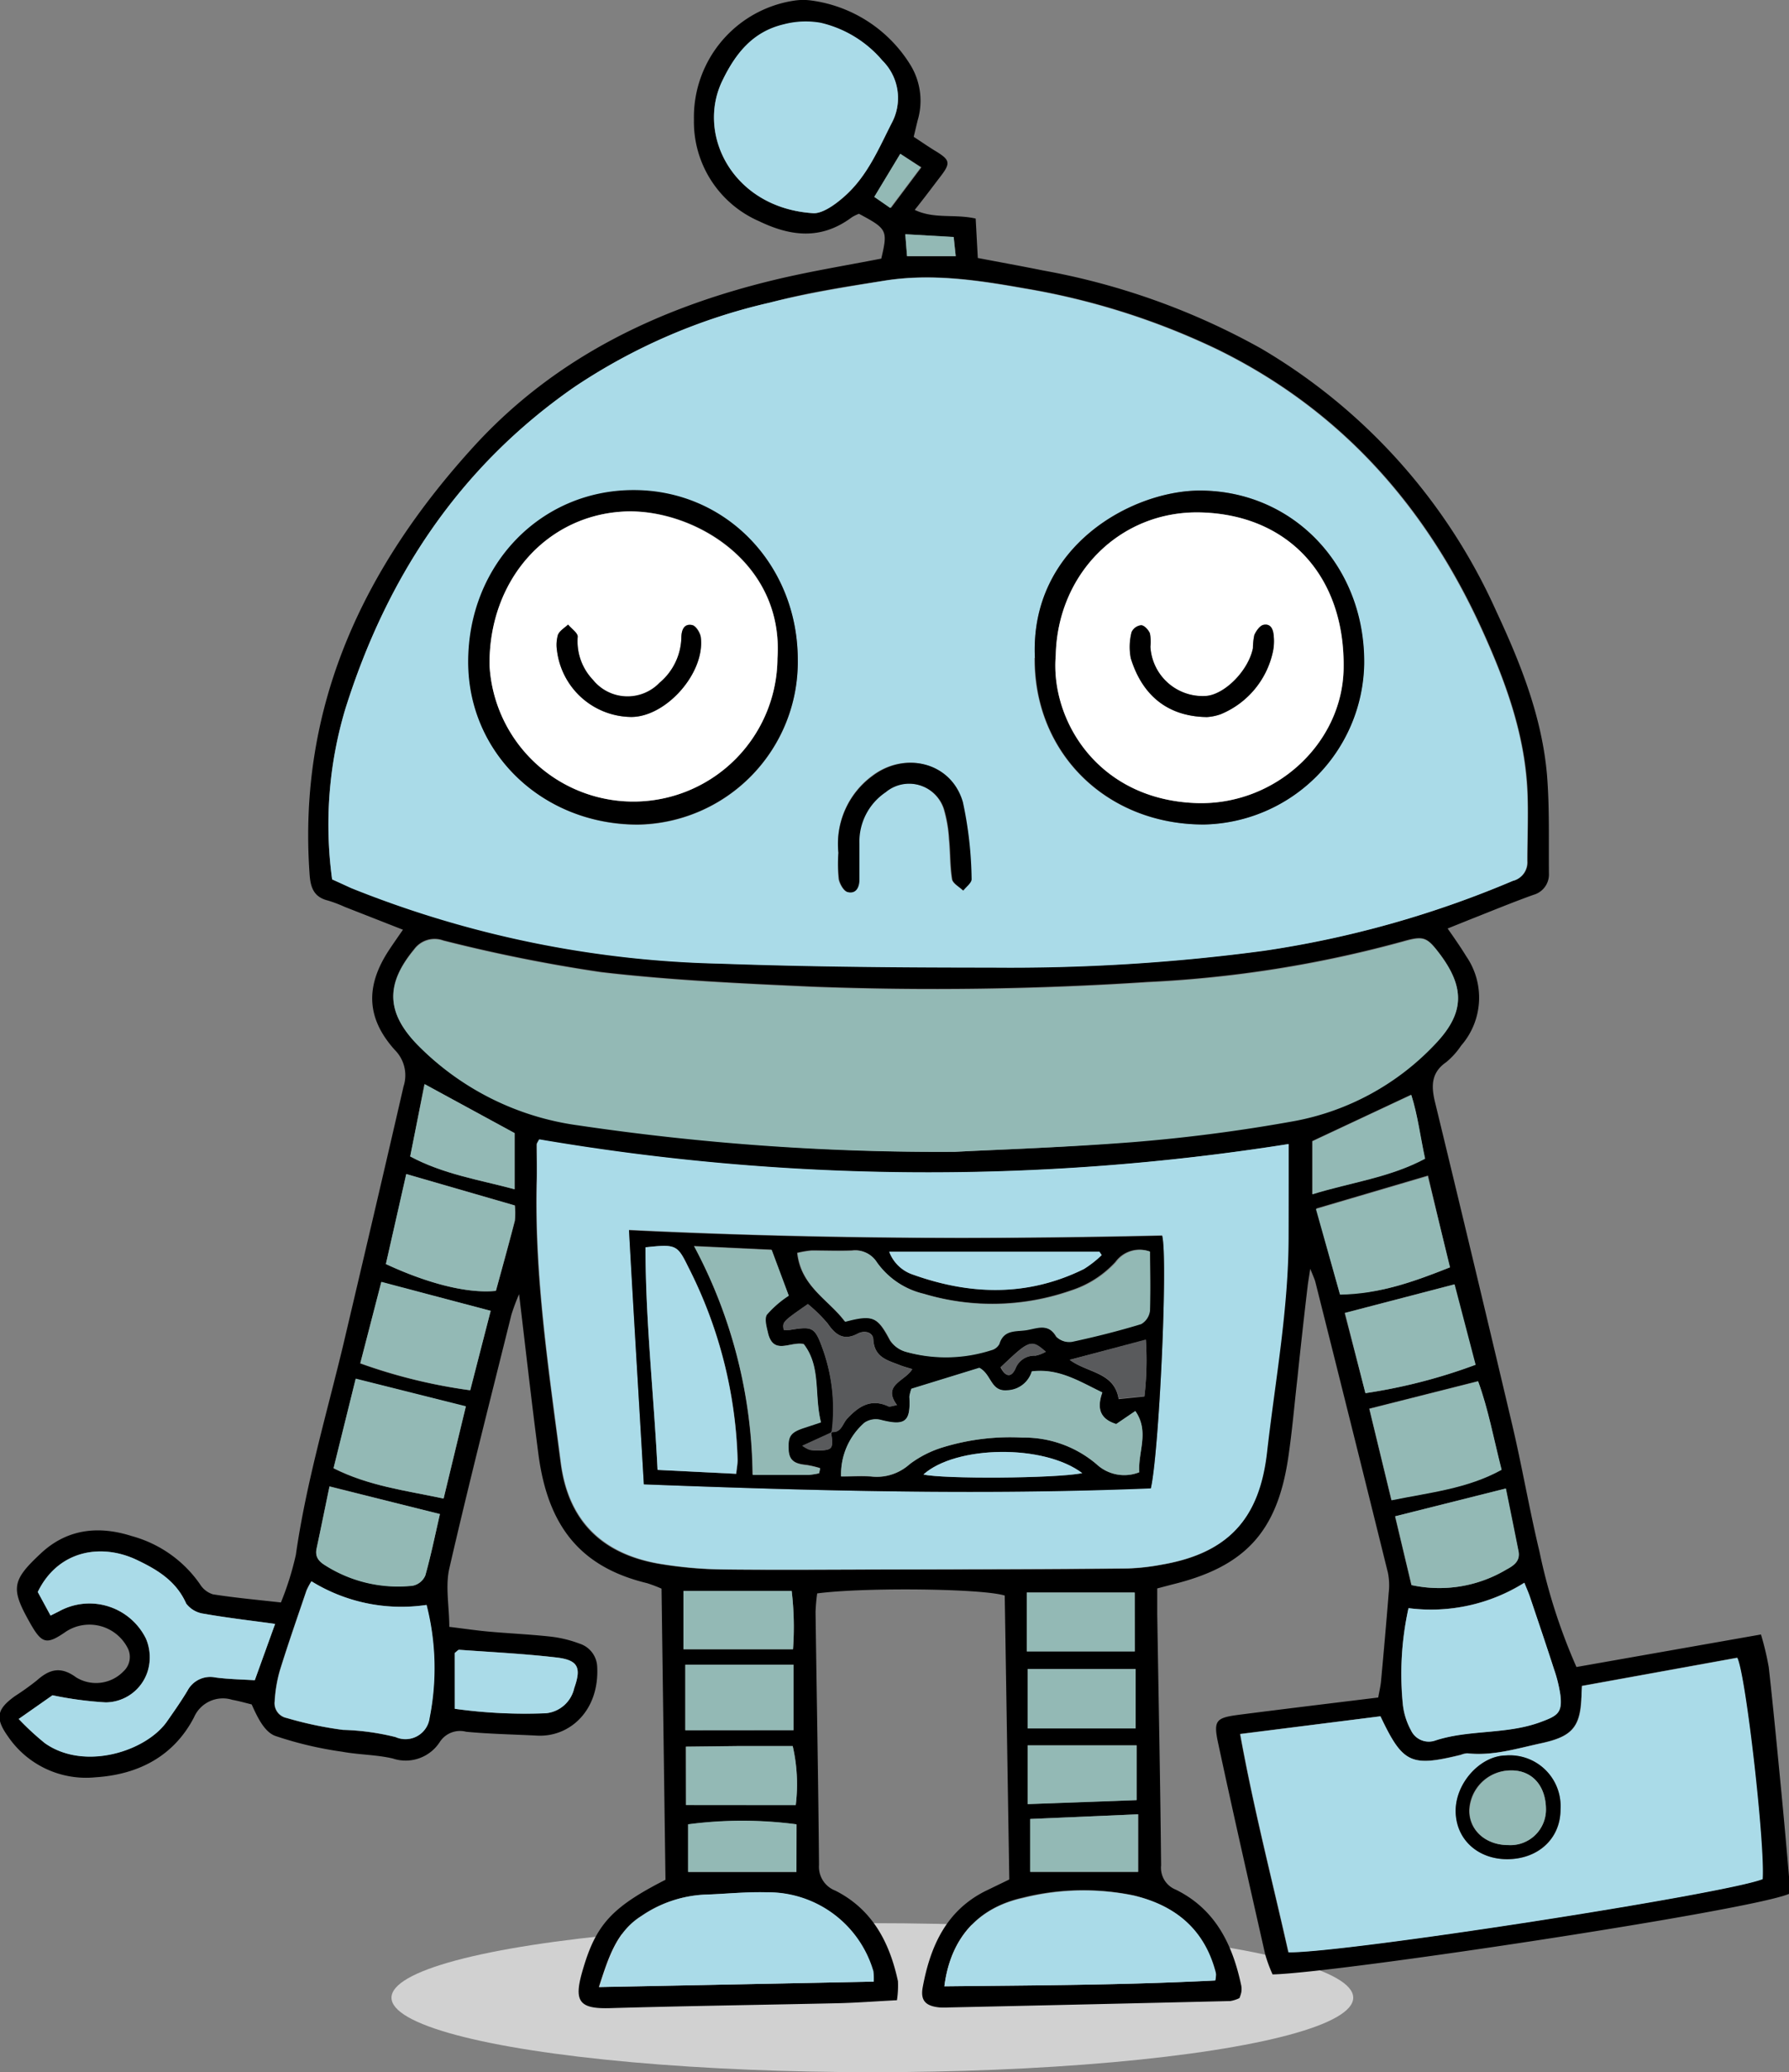 <svg id="Capa_2" data-name="Capa 2" xmlns="http://www.w3.org/2000/svg" viewBox="0 0 176.08 203.85"><rect x="0" y="0" width="176.08" height="203.85" fill="#808080" stroke="none"/><defs><style>.cls-1{fill:#d1d1d1;}.cls-2,.cls-3,.cls-4,.cls-5,.cls-6{fill-rule:evenodd;}.cls-3{fill:#aadbe8;}.cls-4{fill:#93b9b5;}.cls-5{fill:#fff;}.cls-6{fill:#595a5c;}</style></defs><title>coolito2</title><ellipse class="cls-1" cx="85.86" cy="196.52" rx="47.33" ry="7.33"/><path class="cls-2" d="M95.76,219c-2,.1-3.81.24-5.63.29-7.56.17-15.11.27-22.67.49-3,.08-3.49-.71-2.68-3.56,1.31-4.61,2.83-6.33,8.2-9.07-.13-9.48-.26-19.06-.39-28.64a14.37,14.37,0,0,0-1.43-.54c-6.5-1.57-9.74-5.54-10.68-12.64-.67-5.09-1.24-10.19-1.91-15.79a21,21,0,0,0-.75,2c-2.07,8.33-4.2,16.64-6.12,25-.4,1.77,0,3.72,0,5.73,1.48.18,2.7.36,3.92.47,2,.18,4.1.27,6.14.5a11.88,11.88,0,0,1,2.76.68,2.49,2.49,0,0,1,1.74,2.33c.2,4.27-2.71,6.88-5.9,6.72-2.34-.12-4.69-.16-7-.38a2.37,2.37,0,0,0-2.59,1,4,4,0,0,1-4.63,1.63c-1.62-.38-3.33-.36-5-.67a36.16,36.16,0,0,1-6.59-1.56c-1.06-.41-1.73-1.82-2.3-3.09-.63-.15-1.26-.34-1.9-.45a3.1,3.1,0,0,0-3.78,1.73c-2,3.83-5.48,5.62-9.7,5.89a9.29,9.29,0,0,1-8.59-4c-1.32-1.84-1.11-2.71.69-4a25.67,25.67,0,0,0,2.15-1.54c1.25-1.11,2.35-1.4,3.87-.28a3.75,3.75,0,0,0,4.65-.61,1.92,1.92,0,0,0,.44-2.22A4.23,4.23,0,0,0,14,182.72c-1.93,1.34-2.39,1.24-3.55-.81-1.91-3.38-1.84-4.17,1-6.82,2.61-2.48,5.75-2.79,9-1.75a12,12,0,0,1,6.71,4.73,2.3,2.3,0,0,0,1.28,1c2.16.34,4.35.54,6.69.8a29.14,29.14,0,0,0,1.47-4.69c1-7,3-13.74,4.65-20.59,2-8.49,4-17,5.95-25.49a3.52,3.52,0,0,0-.85-3.57c-2.83-3.14-2.92-6.29-.58-9.84.4-.61.82-1.2,1.37-2l-5.74-2.25a13.27,13.27,0,0,0-1.64-.62c-1.39-.34-1.72-1.27-1.81-2.6C36.77,91.6,43.33,77.92,54.25,66c8-8.69,18.15-13.51,29.43-16.23,3.48-.84,7-1.41,10.54-2.1.65-2.79.59-2.92-2.2-4.41a4,4,0,0,0-.72.36c-3,2.23-6,1.87-9.11.37a10.66,10.66,0,0,1-6.41-10,11.59,11.59,0,0,1,9.88-11.7,5.87,5.87,0,0,1,1.75,0,13.58,13.58,0,0,1,9.64,6.27,6.75,6.75,0,0,1,.75,5.51c-.12.49-.24,1-.39,1.62.69.45,1.34.9,2,1.31,1.66,1,1.7,1.24.46,2.82-.76,1-1.51,2-2.36,3.06,1.94.92,3.89.38,6,.85l.21,3.88c2.16.41,4.31.8,6.44,1.23a69.16,69.16,0,0,1,21.45,7.68,57,57,0,0,1,23.13,25.82c2.4,5.14,4.5,10.39,5,16.11.26,3.21.16,6.45.19,9.67a2.08,2.08,0,0,1-1.53,2.14c-2.14.77-4.24,1.64-6.35,2.47l-2.09.84c.7,1,1.3,1.86,1.83,2.73a7.17,7.17,0,0,1-.5,8.79,7.5,7.5,0,0,1-1.47,1.63c-1.45,1-1.49,2.29-1.12,3.85q3.84,15.82,7.58,31.66c1,4.21,1.72,8.48,2.73,12.68a56.56,56.56,0,0,0,3.63,11.31l18.16-3.2a27.21,27.21,0,0,1,.77,3.24c.47,4.23.87,8.46,1.28,12.7.26,2.7.5,5.4.73,8.11,0,.5,0,1,0,1.46-3.81,1.65-44.69,7.81-50.85,7.93a15,15,0,0,1-.72-1.95c-1.57-6.94-3.15-13.87-4.64-20.82-.48-2.24-.21-2.48,2.12-2.78,4.51-.58,9-1.12,13.64-1.69.1-.58.22-1.06.27-1.54.27-2.92.53-5.83.76-8.75a6.25,6.25,0,0,0-.08-2q-3.54-14.31-7.14-28.6c-.07-.27-.2-.53-.5-1.29-.13.87-.21,1.3-.26,1.73q-.53,4.48-1,9c-.3,2.62-.52,5.26-.91,7.87-1.08,7.29-4.26,10.72-11.41,12.46l-1.48.39c0,.86,0,1.73,0,2.59.13,8.22.3,16.43.38,24.65a2.31,2.31,0,0,0,1.44,2.39c3.91,1.92,5.6,5.41,6.45,9.45a2.06,2.06,0,0,1,0,.66,3.28,3.28,0,0,1-.18.56,3.15,3.15,0,0,1-.9.29q-13.86.33-27.72.63a7.75,7.75,0,0,1-.88,0c-1.37-.13-1.92-.66-1.67-2,.74-4,2.31-7.58,6.29-9.51l2.23-1.08c-.15-9.26-.3-18.62-.45-27.93-2.24-.7-13.87-.82-18.46-.21a17.57,17.57,0,0,0-.16,1.84c.11,8.29.27,16.58.34,24.87a2.51,2.51,0,0,0,1.61,2.53c3.64,1.84,5.34,5.09,6.16,8.91A9.49,9.49,0,0,1,95.76,219ZM40.17,108.74l1.92.82A103.24,103.24,0,0,0,78.31,117c8.94.32,17.9.39,26.84.39a187.64,187.64,0,0,0,26.77-1.65,99.79,99.79,0,0,0,24.5-6.88,1.86,1.86,0,0,0,1.41-1.93c0-2.35.1-4.7,0-7-.28-5.59-2.19-10.75-4.47-15.78-5.53-12.16-13.94-21.63-26.06-27.57a71,71,0,0,0-19-6c-4.56-.81-9.14-1.49-13.77-.75C90.71,50.43,86.94,51,83.25,52A57.54,57.54,0,0,0,64,60.31C52.68,68.17,45.54,79,41.46,92A39.65,39.65,0,0,0,40.17,108.74Zm61.3,26.8c3.88-.21,10.63-.41,17.34-1a161.94,161.94,0,0,0,16.13-2.1,25.42,25.42,0,0,0,13.7-7.47c3-3,3.07-5.59.48-9-1.21-1.59-1.56-1.71-3.54-1.15a115.18,115.18,0,0,1-25.14,4,321.63,321.63,0,0,1-33,.46c-7-.32-13.93-.63-20.84-1.44a155.12,155.12,0,0,1-15.5-3.11,2.5,2.5,0,0,0-2.87.88c-2.78,3.38-2.78,6.16.3,9.33a27.32,27.32,0,0,0,15.86,7.91A241.62,241.62,0,0,0,101.47,135.54Zm32.84-.76a227.42,227.42,0,0,1-73.8-.44c-.11.24-.23.37-.23.5,0,1.24.07,2.49,0,3.73-.22,9.28,1.19,18.42,2.37,27.57.73,5.67,4,8.95,9.64,9.93a41,41,0,0,0,6.56.57c5.86.07,11.73,0,17.59,0,7.33,0,14.66,0,22-.1a21.18,21.18,0,0,0,3.27-.36c6.7-1.11,9.72-4.59,10.44-11.15.77-7.06,2.11-14.07,2.11-21.21C134.31,140.85,134.31,137.87,134.31,134.77Zm9,56.29-13.79,1.73c1.34,7.41,3.18,14.45,4.75,21.47,5.51.08,43.05-5.75,46.66-7.2.23-3.36-1.64-20-2.49-21.77l-15.28,2.77c0,.55,0,.91-.06,1.27-.12,2.86-1,3.73-3.9,4.36-2.42.53-4.79,1.29-7.32,1a2.07,2.07,0,0,0-.64.15C146.31,196.06,145.55,195.7,143.35,191.07ZM87.49,43.2c.83.06,2.05-.7,3.18-1.7,2.2-2,3.29-4.63,4.58-7.16a5.18,5.18,0,0,0-.92-6.11,11.32,11.32,0,0,0-6.08-3.72,8.46,8.46,0,0,0-3.64.15c-3,.72-4.76,2.87-6.06,5.58C76,35.54,79.67,42.69,87.49,43.2ZM9.32,191.33a26.36,26.36,0,0,0,2.58,2.39c3.92,2.73,10,.78,12.07-2.23.66-1,1.34-1.92,1.95-2.93a2.53,2.53,0,0,1,2.76-1.31c1.29.17,2.6.19,3.87.27l2-5.54c-2.54-.35-4.79-.61-7-1a2.59,2.59,0,0,1-1.75-1c-1-2.26-2.9-3.4-5-4.36-3.52-1.6-7.66-.81-9.61,3.22l1.26,2.32.82-.41a6.2,6.2,0,0,1,8.57,2.68,4.7,4.7,0,0,1,.18,3.17,4.37,4.37,0,0,1-4.15,3.1,35.53,35.53,0,0,1-5.23-.7Zm84.16,25.84a7.07,7.07,0,0,0-.09-1,10.79,10.79,0,0,0-10.5-7.78c-2-.06-4.09.17-6.14.23a12,12,0,0,0-6.16,2.09c-2.46,1.56-3.23,4.11-4.17,7Zm6.95.46c8.92-.09,17.79-.12,26.64-.58a4.46,4.46,0,0,0,.07-.59A2.11,2.11,0,0,0,127,216c-1.11-4.12-4-6.38-8-7.33a24.48,24.48,0,0,0-10.89.24C103.63,209.93,101,213,100.43,217.63Zm45.68-37.19a30,30,0,0,0-.56,9.52,6.85,6.85,0,0,0,.79,2.47,1.93,1.93,0,0,0,2.41,1c3.34-1.08,6.95-.56,10.29-1.79,1.72-.63,2.23-.9,2-2.7a14,14,0,0,0-.63-2.54c-.76-2.36-1.56-4.71-2.35-7.06-.13-.4-.31-.79-.56-1.42A17.29,17.29,0,0,1,146.11,180.43Zm-108-2.64a7.27,7.27,0,0,0-.48.9c-.89,2.63-1.81,5.25-2.63,7.9a13.83,13.83,0,0,0-.5,3,1.48,1.48,0,0,0,1.18,1.64,36,36,0,0,0,5.54,1.17,24,24,0,0,1,5.18.71,2.39,2.39,0,0,0,3.34-1.89,25.06,25.06,0,0,0-.3-11.11A16.84,16.84,0,0,1,38.14,177.79Zm104.13-17,2.18,9c3.77-.79,7.44-1.15,10.83-3-.78-3.05-1.31-6-2.31-8.7Zm7.92-13.93-2.13-9-11,3.24,2.33,8.41C143.26,149.53,146.61,148.33,150.2,146.9ZM51.14,169.65l2.19-9.05-10.84-2.72-2.18,8.8C43.79,168.42,47.35,168.84,51.14,169.65Zm-5.68-23.07c3.78,1.76,7.83,2.94,10.84,2.63.61-2.25,1.26-4.56,1.86-6.89a7,7,0,0,0,0-1.51l-10.68-3.09Zm96.41,12.7a53.65,53.65,0,0,0,10.8-2.79l-2.07-7.91-10.78,2.81Zm-86.09-8.1L45,148.36l-2.07,8A52.83,52.83,0,0,0,53.74,159Zm-5,20-10.87-2.74c-.42,2-.84,4.1-1.28,6.16-.17.8.27,1.23.86,1.6a13.37,13.37,0,0,0,8.62,2,1.73,1.73,0,0,0,1.23-1C49.89,175.27,50.29,173.27,50.78,171.17Zm94,.22,1.61,6.76a12.87,12.87,0,0,0,9.32-1.52c.73-.39,1.41-.82,1.2-1.84-.42-2.05-.83-4.1-1.24-6.14ZM74.93,192.44H85.58V186H74.93Zm44.32-.18v-5.84H108.63v5.84Zm-67-1.93a49.94,49.94,0,0,0,9,.43A3.17,3.17,0,0,0,64,188.28c.71-2,.4-2.74-1.73-3-3.19-.37-6.4-.53-9.6-.76-.11,0-.22.15-.43.31Zm-3-61.45L47.86,136c3.29,1.76,6.78,2.28,10.28,3.23V133.7Zm69.89,50H108.54v5.79h10.63Zm17.49-39.18c3.81-1.18,7.59-1.63,11.09-3.51-.48-2.19-.72-4.31-1.36-6.27l-9.73,4.56Zm-28,60,10.72-.39v-5.39H108.63ZM74.75,184.47H85.53a30.15,30.15,0,0,0-.13-5.73H74.75ZM75,199.8H85.8a16.73,16.73,0,0,0-.3-5.81H80.16l-5.18.06Zm44.51.91-10.62.46v5.2h10.62Zm-33.62,1a40.7,40.7,0,0,0-10.67,0v4.68H85.87ZM96.09,37.36,93.53,41.6l1.64,1.09,3-4Zm.5,7.92c.07.93.12,1.53.17,2.16h4.79l-.2-1.88Z" transform="translate(-7.48 -22.23)"/><path class="cls-3" d="M40.17,108.74A39.65,39.65,0,0,1,41.46,92C45.54,79,52.68,68.17,64,60.31A57.54,57.54,0,0,1,83.25,52c3.69-.92,7.47-1.53,11.23-2.14,4.63-.75,9.21-.06,13.77.75a71,71,0,0,1,19,6c12.12,5.93,20.53,15.41,26.06,27.57,2.29,5,4.2,10.19,4.47,15.78.12,2.34,0,4.69,0,7a1.86,1.86,0,0,1-1.41,1.93,99.79,99.79,0,0,1-24.5,6.88,187.64,187.64,0,0,1-26.77,1.65c-8.95,0-17.9-.07-26.84-.39a103.24,103.24,0,0,1-36.22-7.43ZM86,87.14c0-9.34-7.18-16.69-16.21-16.66S53.6,77.87,53.6,87.37c0,9,7.33,16,16.69,16A16,16,0,0,0,86,87.14Zm23.29-.19c-.07,9.38,7.08,16.41,16.67,16.39a16.1,16.1,0,0,0,15.77-15.77c.09-9.54-6.85-17-16-17.08C119,70.41,108.81,75.91,109.34,86.95ZM90,106.12a14.43,14.43,0,0,0,0,2.59c.1.48.49,1.17.87,1.26.83.2,1.12-.51,1.14-1.23,0-1.17,0-2.35,0-3.52a5.85,5.85,0,0,1,2.58-5.07,3.61,3.61,0,0,1,5.74,1.62,13,13,0,0,1,.52,3c.13,1.31.09,2.65.3,3.94.07.42.71.74,1.08,1.11.29-.37.84-.76.82-1.11a37.9,37.9,0,0,0-.86-7.6c-1.13-3.91-5.69-5-8.91-2.55A8.3,8.3,0,0,0,90,106.12Z" transform="translate(-7.48 -22.23)"/><path class="cls-4" d="M101.47,135.54a241.62,241.62,0,0,1-37.06-2.6A27.32,27.32,0,0,1,48.55,125c-3.08-3.18-3.09-6-.3-9.33a2.5,2.5,0,0,1,2.87-.88,155.12,155.12,0,0,0,15.5,3.11c6.91.81,13.88,1.12,20.84,1.44a321.63,321.63,0,0,0,33-.46,115.18,115.18,0,0,0,25.14-4c2-.56,2.32-.44,3.54,1.15,2.58,3.39,2.49,5.93-.48,9a25.42,25.42,0,0,1-13.7,7.47,161.94,161.94,0,0,1-16.13,2.1C112.09,135.12,105.34,135.33,101.47,135.54Z" transform="translate(-7.48 -22.23)"/><path class="cls-3" d="M134.31,134.77c0,3.1,0,6.08,0,9.06C134.31,151,133,158,132.2,165c-.72,6.56-3.74,10-10.44,11.15a21.18,21.18,0,0,1-3.27.36c-7.33.06-14.66.08-22,.1-5.87,0-11.73.06-17.59,0a41,41,0,0,1-6.56-.57c-5.6-1-8.91-4.26-9.64-9.93-1.19-9.15-2.59-18.29-2.37-27.57,0-1.24,0-2.49,0-3.73,0-.13.11-.26.23-.5A227.42,227.42,0,0,0,134.31,134.77ZM70.85,168.25c16.87.66,33.4,1.07,49.9.36.82-3.61,1.7-22.7,1.11-24.86-17.34.4-34.73.33-52.47-.54C69.88,151.65,70.35,159.81,70.85,168.25Z" transform="translate(-7.48 -22.23)"/><path class="cls-3" d="M143.35,191.07c2.2,4.64,3,5,7.93,3.8a2.07,2.07,0,0,1,.64-.15c2.53.27,4.89-.49,7.32-1,2.85-.63,3.78-1.51,3.9-4.36,0-.36,0-.71.06-1.27l15.28-2.77c.85,1.77,2.73,18.41,2.49,21.77-3.61,1.45-41.15,7.28-46.66,7.2-1.57-7-3.41-14.06-4.75-21.47Zm17.72,9.17a5,5,0,0,0-5.38-5.31c-2.51,0-5,2.78-4.93,5.51s2.24,4.77,5.24,4.69S161.11,203,161.07,200.23Z" transform="translate(-7.48 -22.23)"/><path class="cls-3" d="M87.49,43.2c-7.82-.51-11.48-7.66-8.93-13,1.3-2.71,3-4.86,6.06-5.58a8.46,8.46,0,0,1,3.64-.15,11.32,11.32,0,0,1,6.08,3.72,5.18,5.18,0,0,1,.92,6.11c-1.29,2.53-2.39,5.2-4.58,7.16C89.55,42.5,88.33,43.27,87.49,43.2Z" transform="translate(-7.48 -22.23)"/><path class="cls-3" d="M9.32,191.33,12.65,189a35.53,35.53,0,0,0,5.23.7,4.37,4.37,0,0,0,4.15-3.1,4.7,4.7,0,0,0-.18-3.17,6.2,6.2,0,0,0-8.57-2.68l-.82.41-1.26-2.32c1.95-4,6.08-4.82,9.61-3.22,2.1,1,4,2.1,5,4.36a2.59,2.59,0,0,0,1.75,1c2.23.4,4.48.65,7,1l-2,5.54c-1.28-.08-2.59-.1-3.87-.27a2.53,2.53,0,0,0-2.76,1.31c-.6,1-1.29,2-1.95,2.93-2,3-8.16,5-12.07,2.23A26.36,26.36,0,0,1,9.32,191.33Z" transform="translate(-7.48 -22.23)"/><path class="cls-3" d="M93.48,217.17l-27,.53c.94-2.94,1.71-5.48,4.17-7a12,12,0,0,1,6.16-2.09c2-.06,4.09-.29,6.14-.23a10.79,10.79,0,0,1,10.5,7.78A7.07,7.07,0,0,1,93.48,217.17Z" transform="translate(-7.48 -22.23)"/><path class="cls-3" d="M100.43,217.63c.61-4.63,3.21-7.7,7.76-8.68a24.48,24.48,0,0,1,10.89-.24c4,.95,6.85,3.21,8,7.33a2.11,2.11,0,0,1,.09.43,4.46,4.46,0,0,1-.07.59C118.22,217.51,109.34,217.53,100.43,217.63Z" transform="translate(-7.48 -22.23)"/><path class="cls-3" d="M146.11,180.43a17.29,17.29,0,0,0,11.41-2.49c.25.63.42,1,.56,1.42.79,2.35,1.59,4.7,2.35,7.06a14,14,0,0,1,.63,2.54c.22,1.8-.29,2.07-2,2.7-3.35,1.22-7,.71-10.29,1.79a1.93,1.93,0,0,1-2.41-1,6.85,6.85,0,0,1-.79-2.47A30,30,0,0,1,146.11,180.43Z" transform="translate(-7.48 -22.23)"/><path class="cls-3" d="M38.14,177.79a16.84,16.84,0,0,0,11.33,2.32,25.06,25.06,0,0,1,.3,11.11,2.39,2.39,0,0,1-3.34,1.89,24,24,0,0,0-5.18-.71,36,36,0,0,1-5.54-1.17,1.48,1.48,0,0,1-1.18-1.64,13.83,13.83,0,0,1,.5-3c.82-2.65,1.74-5.27,2.63-7.9A7.27,7.27,0,0,1,38.14,177.79Z" transform="translate(-7.48 -22.23)"/><path class="cls-4" d="M142.27,160.83l10.7-2.71c1,2.74,1.53,5.65,2.31,8.7-3.38,1.87-7.06,2.23-10.83,3Z" transform="translate(-7.48 -22.23)"/><path class="cls-4" d="M150.2,146.9c-3.58,1.42-6.94,2.63-10.83,2.69L137,141.18l11-3.24Z" transform="translate(-7.48 -22.23)"/><path class="cls-4" d="M51.14,169.65c-3.79-.81-7.35-1.23-10.83-3l2.18-8.8,10.84,2.72Z" transform="translate(-7.48 -22.23)"/><path class="cls-4" d="M45.46,146.58l2-8.85,10.68,3.09a7,7,0,0,1,0,1.51c-.6,2.32-1.24,4.64-1.86,6.89C53.29,149.52,49.24,148.34,45.46,146.58Z" transform="translate(-7.48 -22.23)"/><path class="cls-4" d="M141.87,159.28l-2-7.89,10.78-2.81,2.07,7.91A53.65,53.65,0,0,1,141.87,159.28Z" transform="translate(-7.48 -22.23)"/><path class="cls-4" d="M55.77,151.18l-2,7.81a52.83,52.83,0,0,1-10.82-2.66l2.07-8Z" transform="translate(-7.48 -22.23)"/><path class="cls-4" d="M50.78,171.17c-.48,2.1-.89,4.1-1.44,6.06a1.73,1.73,0,0,1-1.23,1,13.37,13.37,0,0,1-8.62-2c-.6-.37-1-.79-.86-1.6.44-2.06.86-4.13,1.28-6.16Z" transform="translate(-7.48 -22.23)"/><path class="cls-4" d="M144.81,171.39l10.89-2.73c.41,2,.83,4.09,1.24,6.14.21,1-.47,1.45-1.2,1.84a12.87,12.87,0,0,1-9.32,1.52Z" transform="translate(-7.48 -22.23)"/><path class="cls-4" d="M74.93,192.44V186H85.58v6.43Z" transform="translate(-7.48 -22.23)"/><path class="cls-4" d="M119.25,192.26H108.63v-5.84h10.62Z" transform="translate(-7.48 -22.23)"/><path class="cls-3" d="M52.24,190.33v-5.49c.21-.16.33-.31.43-.31,3.2.23,6.41.39,9.6.76,2.13.25,2.44,1,1.73,3a3.17,3.17,0,0,1-2.78,2.48A49.94,49.94,0,0,1,52.24,190.33Z" transform="translate(-7.48 -22.23)"/><path class="cls-4" d="M49.28,128.88l8.85,4.82v5.52c-3.5-.94-7-1.47-10.28-3.23Z" transform="translate(-7.48 -22.23)"/><path class="cls-4" d="M119.17,178.9v5.79H108.54V178.9Z" transform="translate(-7.48 -22.23)"/><path class="cls-4" d="M136.66,139.72v-5.21l9.73-4.56c.64,2,.88,4.08,1.36,6.27C144.25,138.09,140.47,138.54,136.66,139.72Z" transform="translate(-7.48 -22.23)"/><path class="cls-4" d="M108.63,199.71v-5.78h10.72v5.39Z" transform="translate(-7.48 -22.23)"/><path class="cls-4" d="M74.75,184.47v-5.73H85.4a30.15,30.15,0,0,1,.13,5.73H74.75Z" transform="translate(-7.48 -22.23)"/><path class="cls-4" d="M75,199.8v-5.74l5.18-.06H85.5a16.73,16.73,0,0,1,.3,5.81Z" transform="translate(-7.48 -22.23)"/><path class="cls-4" d="M119.49,200.71v5.66H108.87v-5.2Z" transform="translate(-7.48 -22.23)"/><path class="cls-4" d="M85.87,201.69v4.68H75.2v-4.68A40.7,40.7,0,0,1,85.87,201.69Z" transform="translate(-7.48 -22.23)"/><path class="cls-4" d="M96.09,37.36l2,1.33-3,4L93.53,41.6Z" transform="translate(-7.48 -22.23)"/><path class="cls-4" d="M96.58,45.27l4.76.27.2,1.88H96.75C96.7,46.8,96.66,46.2,96.58,45.27Z" transform="translate(-7.48 -22.23)"/><path class="cls-2" d="M86,87.14a16,16,0,0,1-15.75,16.2c-9.36,0-16.69-7-16.69-16,0-9.5,7.08-16.87,16.23-16.9S86,77.79,86,87.14ZM84,87c.65-9.48-8.19-14.66-14.82-14.46-7.75.24-13.59,6.64-13.52,15.11A14.18,14.18,0,0,0,84,87Z" transform="translate(-7.48 -22.23)"/><path class="cls-2" d="M109.34,86.95c-.53-11,9.65-16.54,16.41-16.46,9.18.11,16.12,7.54,16,17.08A16.1,16.1,0,0,1,126,103.34C116.42,103.36,109.26,96.32,109.34,86.95Zm2.05-.24c-.54,6.3,4.08,14.18,13.83,14.52,7.74.27,14.37-5.83,14.51-13.2.17-9.08-5.41-15.17-14.07-15.39C117.8,72.44,111.56,78.59,111.39,86.71Z" transform="translate(-7.48 -22.23)"/><path class="cls-2" d="M90,106.12a8.3,8.3,0,0,1,3.34-7.54c3.23-2.47,7.78-1.36,8.91,2.55a37.9,37.9,0,0,1,.86,7.6c0,.35-.53.74-.82,1.11-.38-.37-1-.69-1.08-1.11-.21-1.29-.17-2.63-.3-3.94a13,13,0,0,0-.52-3,3.61,3.61,0,0,0-5.74-1.62,5.85,5.85,0,0,0-2.58,5.07c0,1.17,0,2.35,0,3.52,0,.72-.31,1.43-1.14,1.23-.38-.09-.77-.78-.87-1.26A14.43,14.43,0,0,1,90,106.12Z" transform="translate(-7.48 -22.23)"/><path class="cls-2" d="M70.85,168.25c-.49-8.44-1-16.59-1.46-25,17.73.87,35.13.94,52.47.54.59,2.16-.29,21.25-1.11,24.86C104.24,169.32,87.71,168.9,70.85,168.25Zm18.43-5.17c1,.16,1.12-.79,1.58-1.29,1.13-1.21,2.32-2,4.06-1.22.15.07.4-.05.85-.12-1.5-2,.83-2.37,1.5-3.54-.48-.15-.84-.24-1.17-.37-1.2-.48-2.54-.74-2.66-2.5,0-.74-.84-1-1.56-.61-1.34.71-2.15.14-2.93-1A14.59,14.59,0,0,0,87,150.52c-2.51,1.74-2.51,1.74-2.38,2.54a3.89,3.89,0,0,0,.63,0c2.14-.35,2.41-.29,3.13,1.66a17.88,17.88,0,0,1,1,8.42l-2.91,1.32a3.08,3.08,0,0,0,.72.4,5.09,5.09,0,0,0,1.07.06C89.43,164.85,89.52,164.69,89.27,163.08Zm31.4-17.72a2.92,2.92,0,0,0-3.42,1,10.16,10.16,0,0,1-4.4,2.81,23.47,23.47,0,0,1-14.48.32,7.91,7.91,0,0,1-4.65-3.12,2.48,2.48,0,0,0-2.4-1.14c-1.31.05-2.64,0-4,0a9.18,9.18,0,0,0-1.4.24c.35,3.32,3.12,4.63,4.68,6.75,2.75-.72,3.21-.47,4.45,1.86a2.71,2.71,0,0,0,1.48,1.09,14.6,14.6,0,0,0,8.44-.15,1.24,1.24,0,0,0,.8-.62c.44-1.46,1.69-1.18,2.72-1.36s2.13-.69,2.91.67a1.78,1.78,0,0,0,1.54.48c2.28-.49,4.55-1.06,6.78-1.74a1.76,1.76,0,0,0,.87-1.33C120.73,149.28,120.67,147.38,120.67,145.36Zm-1.06,21.7c-.15-2,1-4-.39-6l-1.88,1.28c-1.66-.52-1.9-1.61-1.37-3.11-2.24-1.1-4.28-2.41-6.94-2.07a2.61,2.61,0,0,1-2.4,1.86c-1.67.16-1.54-1.57-2.76-2.21l-6.69,2.06a4.14,4.14,0,0,0-.2.78c.13,2.49-.42,2.9-2.85,2.27a2,2,0,0,0-1.57.29,6.73,6.73,0,0,0-2.3,5.28c1.06,0,2-.07,2.93,0A4.82,4.82,0,0,0,97,166.27a10.51,10.51,0,0,1,3.3-1.67,22.66,22.66,0,0,1,7.81-.95,11,11,0,0,1,7.29,2.62A4,4,0,0,0,119.61,167.06Zm-47.41-.23,7.74.39c.07-.64.14-1,.14-1.35a44.45,44.45,0,0,0-4.86-19c-1.07-2.19-1.24-2.25-4.2-1.93C71,152.16,71.83,159.35,72.2,166.83Zm15.9.33.07-.52a9.71,9.71,0,0,0-1.32-.31c-.95-.1-1.72-.29-1.78-1.49-.07-1.35.16-1.73,1.54-2.18l1.64-.54c-.65-2.65,0-5.46-1.69-7.69-1.33-.26-2.93,1.12-3.5-1-.17-.62-.41-1.48-.13-1.91a10.22,10.22,0,0,1,2.15-1.86l-1.68-4.5-7.63-.36a48.69,48.69,0,0,1,5.76,22.49c2,0,3.79,0,5.53,0A6.5,6.5,0,0,0,88.1,167.16ZM95,145.37a3.76,3.76,0,0,0,2.32,2.25c5.67,2,11.31,2.17,16.82-.55a10.54,10.54,0,0,0,1.75-1.37l-.22-.33Zm19,21.78c-3.83-2.88-12.48-2.71-15.63.13C100.29,167.73,111.33,167.67,114,167.15ZM112.76,156c1.76,1.32,4.4,1.2,4.82,3.87l2.54-.26a30.79,30.79,0,0,0,.14-5.56Zm-6.81.73c.49,1,1.09,1,1.44.19a2,2,0,0,1,2-1.32,3.51,3.51,0,0,0,1-.38C108.92,154,108.83,154,106,156.7Z" transform="translate(-7.48 -22.23)"/><path class="cls-2" d="M161.07,200.23c0,2.78-2.08,4.81-5.08,4.89s-5.21-1.9-5.24-4.69,2.42-5.47,4.93-5.51A5,5,0,0,1,161.07,200.23Zm-1.43,0c0-2.39-1.43-3.91-3.56-3.84a4.09,4.09,0,0,0-4,3.94c0,1.94,1.6,3.4,3.81,3.4A3.5,3.5,0,0,0,159.64,200.24Z" transform="translate(-7.48 -22.23)"/><path class="cls-5" d="M84,87a14.18,14.18,0,0,1-28.34.65c-.07-8.47,5.77-14.87,13.52-15.11C75.8,72.39,84.64,77.57,84,87ZM69.6,92.76c3.43,0,7.24-4.27,6.87-7.78,0-.47-.48-1.19-.85-1.27-.86-.19-1.08.56-1.07,1.27a6,6,0,0,1-2.16,4.4,4.37,4.37,0,0,1-6.56-.29,5.49,5.49,0,0,1-1.5-4.21c0-.38-.61-.81-.94-1.22-.34.34-.81.62-1,1a3.57,3.57,0,0,0-.1,1.52A7.44,7.44,0,0,0,69.6,92.76Z" transform="translate(-7.48 -22.23)"/><path class="cls-5" d="M111.39,86.71c.17-8.12,6.41-14.27,14.26-14.07,8.66.22,14.24,6.31,14.07,15.39-.14,7.37-6.76,13.47-14.51,13.2C115.48,100.89,110.85,93,111.39,86.71Zm14.88,6.06a5,5,0,0,0,1.33-.28,8.6,8.6,0,0,0,5.15-6.13,5,5,0,0,0,.09-1.53c0-.6-.23-1.29-1-1.14-.36.07-.73.6-.91,1a6.46,6.46,0,0,0-.14,1.3c-.45,2.23-2.81,4.6-4.66,4.7a5.15,5.15,0,0,1-5.43-4.86,4.39,4.39,0,0,0-.05-1.3c-.14-.34-.54-.78-.86-.8a1.18,1.18,0,0,0-.94.67,5.85,5.85,0,0,0-.08,2.58C119.71,90,121.86,92.71,126.27,92.77Z" transform="translate(-7.48 -22.23)"/><path class="cls-4" d="M120.67,145.36c0,2,.06,3.91,0,5.8a1.76,1.76,0,0,1-.87,1.33c-2.23.68-4.5,1.25-6.78,1.74a1.78,1.78,0,0,1-1.54-.48c-.78-1.36-1.88-.85-2.91-.67s-2.28-.1-2.72,1.36a1.24,1.24,0,0,1-.8.62,14.6,14.6,0,0,1-8.44.15,2.71,2.71,0,0,1-1.48-1.09c-1.24-2.33-1.7-2.59-4.45-1.86-1.56-2.12-4.33-3.43-4.68-6.75a9.18,9.18,0,0,1,1.4-.24c1.32,0,2.64.06,4,0a2.48,2.48,0,0,1,2.4,1.14,7.91,7.91,0,0,0,4.65,3.12,23.47,23.47,0,0,0,14.48-.32,10.16,10.16,0,0,0,4.4-2.81A2.92,2.92,0,0,1,120.67,145.36Z" transform="translate(-7.48 -22.23)"/><path class="cls-4" d="M119.61,167.06a4,4,0,0,1-4.2-.79,11,11,0,0,0-7.29-2.62,22.66,22.66,0,0,0-7.81.95,10.51,10.51,0,0,0-3.3,1.67,4.82,4.82,0,0,1-3.82,1.19c-.93-.09-1.87,0-2.93,0a6.73,6.73,0,0,1,2.3-5.28,2,2,0,0,1,1.57-.29c2.43.63,3,.22,2.85-2.27a4.14,4.14,0,0,1,.2-.78l6.69-2.06c1.22.64,1.09,2.37,2.76,2.21a2.61,2.61,0,0,0,2.4-1.86c2.66-.33,4.7,1,6.94,2.07-.53,1.5-.29,2.59,1.37,3.11l1.88-1.28C120.65,163.07,119.46,165.1,119.61,167.06Z" transform="translate(-7.48 -22.23)"/><path class="cls-3" d="M72.2,166.83c-.37-7.48-1.19-14.68-1.19-21.9,3-.32,3.13-.26,4.2,1.93a44.45,44.45,0,0,1,4.86,19c0,.35-.07.71-.14,1.35Z" transform="translate(-7.48 -22.23)"/><path class="cls-4" d="M88.1,167.16a6.5,6.5,0,0,1-1,.17c-1.75,0-3.5,0-5.53,0a48.69,48.69,0,0,0-5.76-22.49l7.63.36,1.68,4.5a10.22,10.22,0,0,0-2.15,1.86c-.28.43,0,1.29.13,1.91.58,2.08,2.18.7,3.5,1,1.73,2.23,1,5,1.69,7.69l-1.64.54c-1.38.45-1.61.83-1.54,2.18.06,1.2.83,1.39,1.78,1.49a9.71,9.71,0,0,1,1.32.31Z" transform="translate(-7.48 -22.23)"/><path class="cls-3" d="M95,145.37H115.7l.22.33a10.54,10.54,0,0,1-1.75,1.37c-5.51,2.72-11.15,2.59-16.82.55A3.76,3.76,0,0,1,95,145.37Z" transform="translate(-7.48 -22.23)"/><path class="cls-6" d="M89.32,163.11a17.61,17.61,0,0,0-.95-8.4c-.72-1.95-1-2-3.13-1.66a3.89,3.89,0,0,1-.63,0c-.13-.79-.13-.79,2.38-2.54a14.59,14.59,0,0,1,1.95,1.94c.78,1.12,1.58,1.68,2.93,1,.72-.38,1.51-.13,1.56.61.12,1.76,1.46,2,2.66,2.5.34.14.69.22,1.17.37-.67,1.18-3,1.54-1.5,3.54-.45.07-.7.19-.85.12-1.73-.83-2.93,0-4.06,1.22-.46.49-.58,1.45-1.58,1.29Z" transform="translate(-7.48 -22.23)"/><path class="cls-3" d="M114,167.15c-2.7.53-13.73.59-15.63.13C101.55,164.43,110.19,164.26,114,167.15Z" transform="translate(-7.48 -22.23)"/><path class="cls-6" d="M112.76,156l7.5-2a30.79,30.79,0,0,1-.14,5.56l-2.54.26C117.17,157.17,114.52,157.29,112.76,156Z" transform="translate(-7.48 -22.23)"/><path class="cls-6" d="M106,156.7c2.88-2.71,3-2.74,4.43-1.5a3.51,3.51,0,0,1-1,.38,2,2,0,0,0-2,1.32C107,157.71,106.45,157.72,106,156.7Z" transform="translate(-7.48 -22.23)"/><path class="cls-6" d="M89.27,163.08c.25,1.61.16,1.77-1.05,1.83a5.09,5.09,0,0,1-1.07-.06,3.08,3.08,0,0,1-.72-.4l2.9-1.33Z" transform="translate(-7.48 -22.23)"/><path class="cls-4" d="M159.64,200.24a3.5,3.5,0,0,1-3.7,3.5c-2.21,0-3.85-1.46-3.81-3.4a4.09,4.09,0,0,1,4-3.94C158.22,196.33,159.63,197.85,159.64,200.24Z" transform="translate(-7.48 -22.23)"/><path class="cls-2" d="M69.6,92.76a7.44,7.44,0,0,1-7.3-6.56,3.57,3.57,0,0,1,.1-1.52c.17-.41.64-.69,1-1,.33.41,1,.84.94,1.22a5.49,5.49,0,0,0,1.5,4.21,4.37,4.37,0,0,0,6.56.29A6,6,0,0,0,74.54,85c0-.71.22-1.45,1.07-1.27.37.08.8.8.85,1.27C76.84,88.5,73,92.77,69.6,92.76Z" transform="translate(-7.48 -22.23)"/><path class="cls-2" d="M126.27,92.77c-4.41-.06-6.56-2.73-7.49-5.78a5.85,5.85,0,0,1,.08-2.58,1.18,1.18,0,0,1,.94-.67c.31,0,.72.46.86.8a4.39,4.39,0,0,1,.05,1.3,5.15,5.15,0,0,0,5.43,4.86c1.85-.11,4.21-2.48,4.66-4.7a6.46,6.46,0,0,1,.14-1.3c.18-.4.54-.93.91-1,.76-.15.95.54,1,1.14a5,5,0,0,1-.09,1.53,8.6,8.6,0,0,1-5.15,6.13A5,5,0,0,1,126.27,92.77Z" transform="translate(-7.48 -22.23)"/></svg>